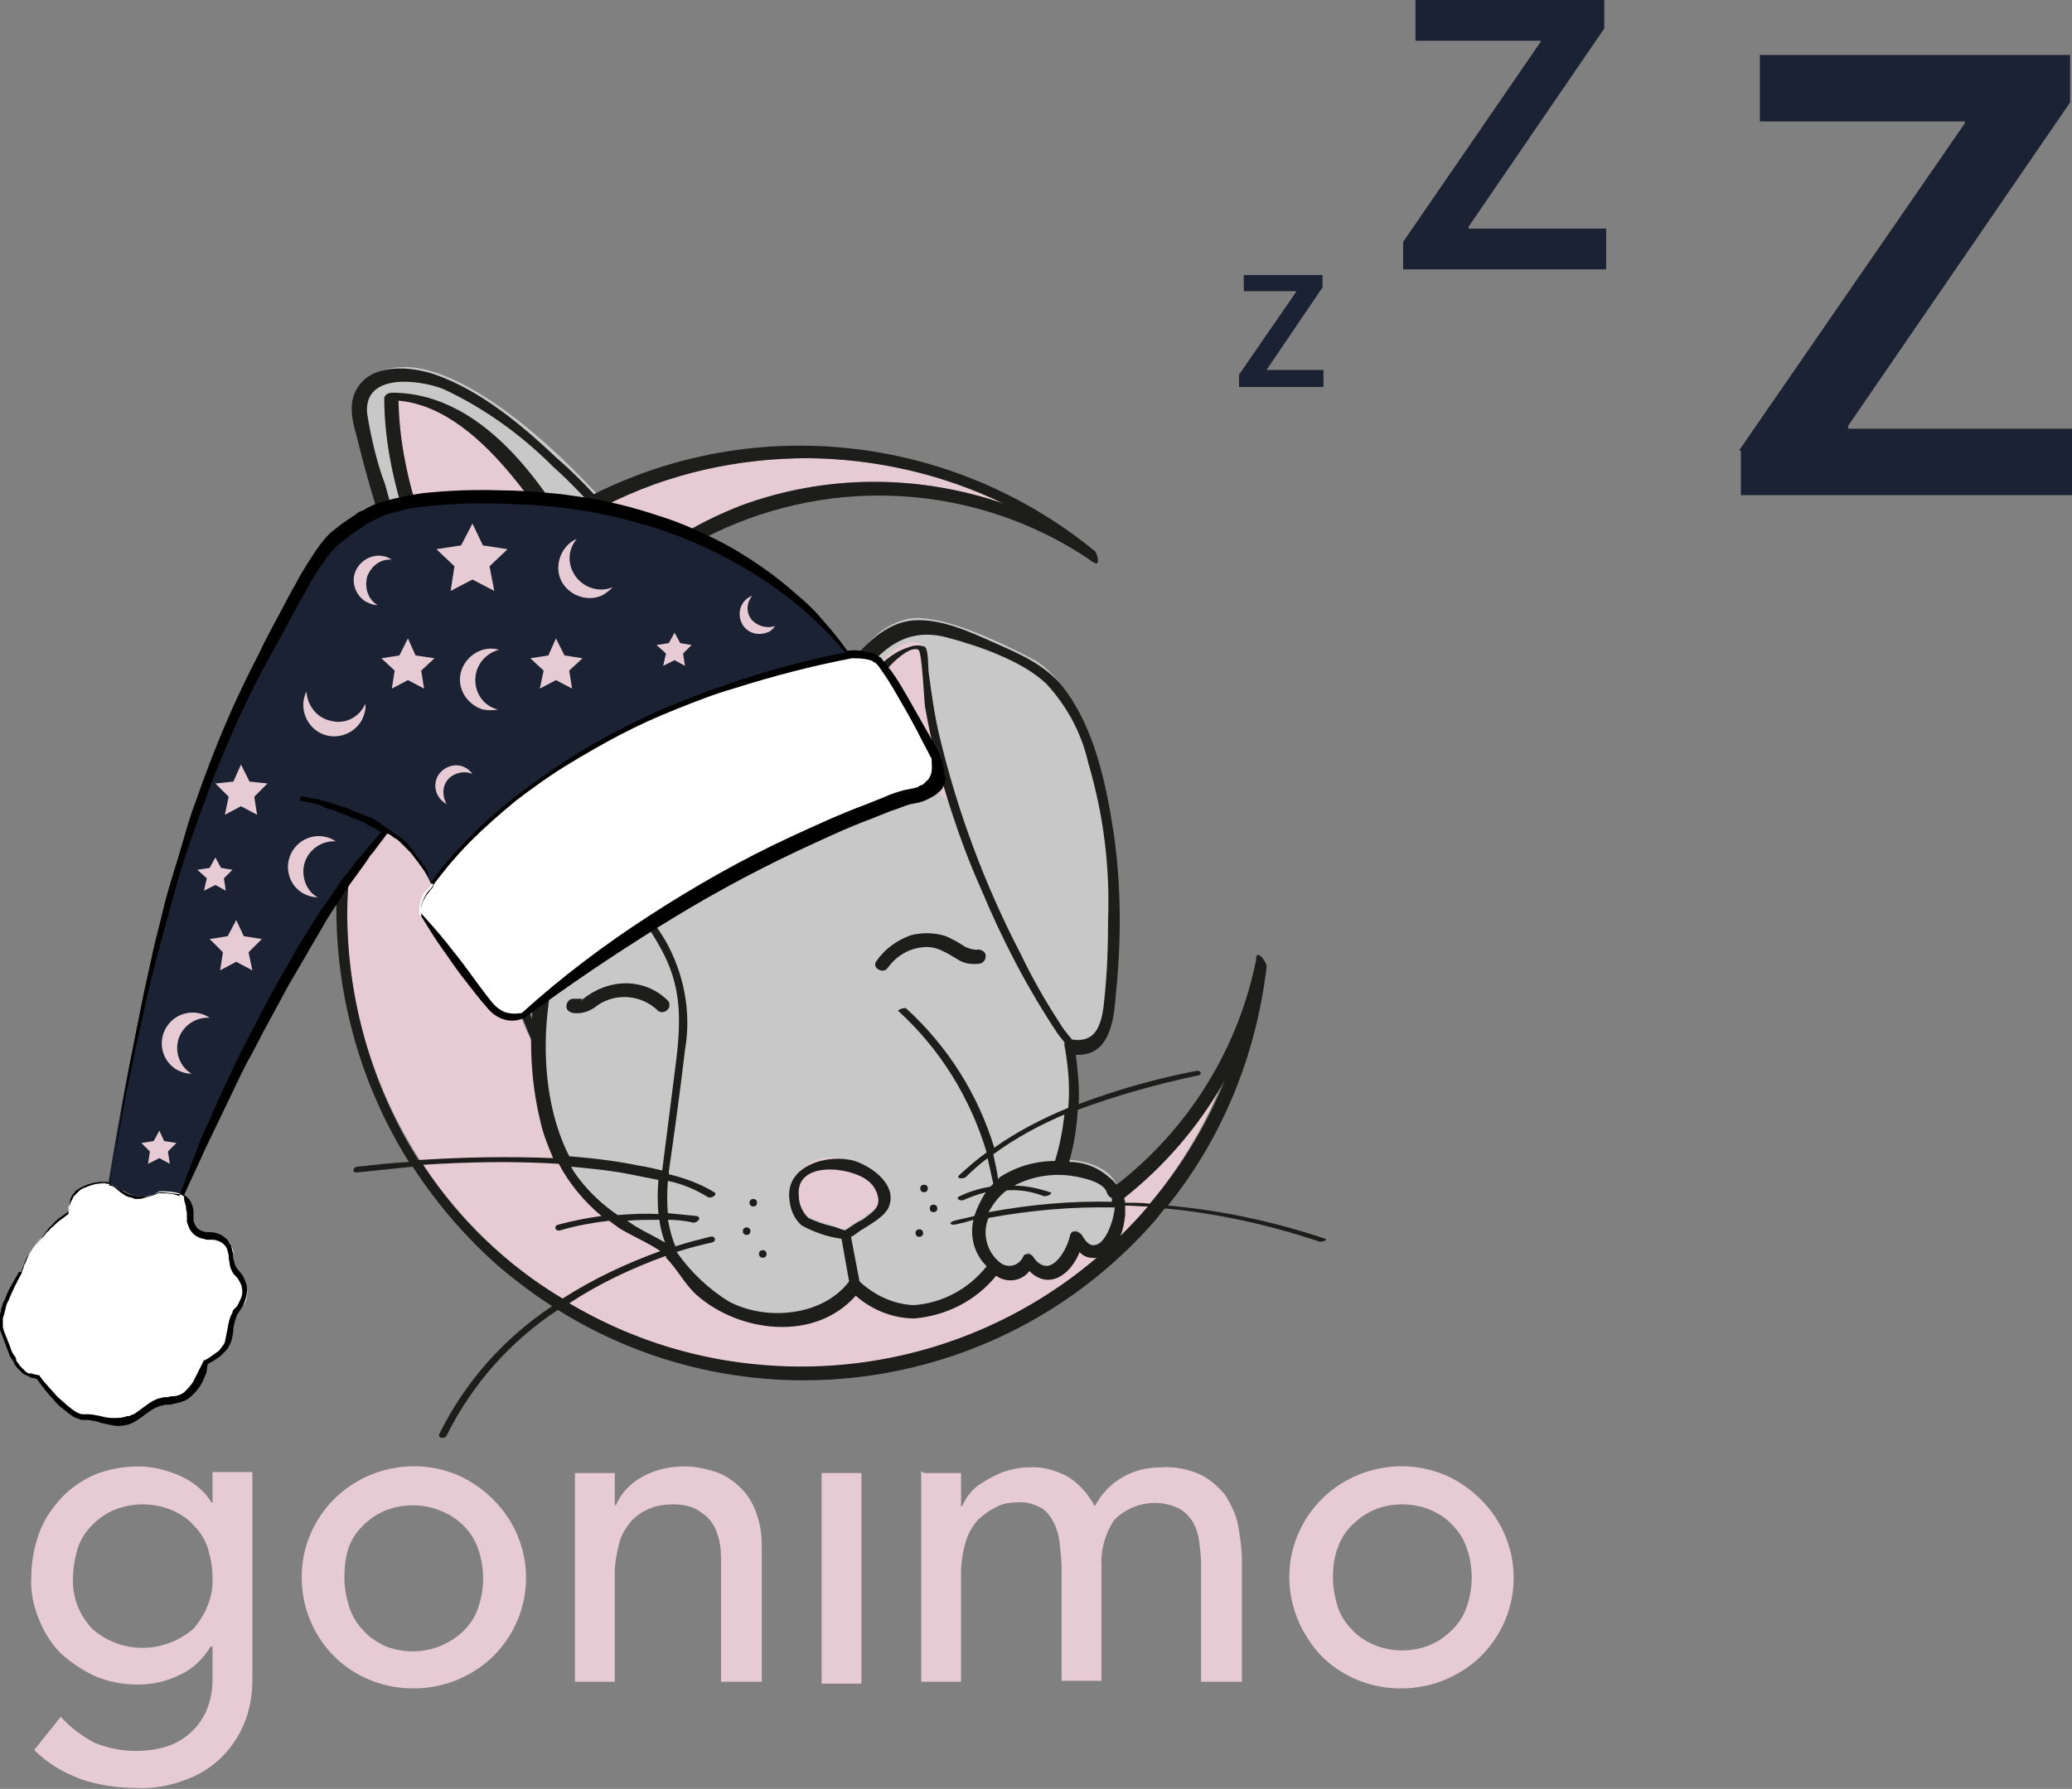 <?xml version="1.0" encoding="utf-8"?>
<!-- Generator: Adobe Illustrator 21.0.0, SVG Export Plug-In . SVG Version: 6.00 Build 0)  -->
<svg version="1.1" id="Ebene_1" xmlns="http://www.w3.org/2000/svg" xmlns:xlink="http://www.w3.org/1999/xlink" x="0px" y="0px"
	 viewBox="0 0 218.4 188.6" style="enable-background:new 0 0 218.4 188.6;" xml:space="preserve">
<rect x="0" y="0" width="218.4" height="188.6" fill="#808080" stroke="none"/>
<style type="text/css">
	.st0{fill:none;}
	.st1{fill:#E6CAD4;}
	.st2{fill:#1D1D1B;}
	.st3{fill:#C8C8C8;}
	.st4{fill:#1A2233;}
	.st5{fill:#FFFFFF;}
</style>
<title>gonimo-gutenacht-tag-06</title>
<g id="Ebene_5">
	<path class="st0" d="M56.4,108.5c0.1,0.3,0.3,0.6,0.4,0.9c0-7.8,2.6-15.3,7.4-21.4c-1.4,0.4-7.6-4.5-9.1-6.1l-0.4-0.4
		C52.2,90.4,52.8,100,56.4,108.5z"/>
	<path class="st1" d="M115,131.4c-0.5,0.1-1.5-1.7-1.5-1.7l0,0c-0.1,1.4-0.8,2.7-1.9,3.5c-1.7,1.3-3.2-1.1-3.2-1.1
		c-0.1,0.4-0.4,0.7-0.7,1c-0.7,0.6-1.8,0.6-2.6,0l-0.8,0.2c-2.1,2.6-5.2,4.2-8.5,4.3c-2.2,0.2-5.8-2.7-5.8-2.7
		c-1.1,1.7-5,3.6-8.4,3.6c-7.3-0.1-11.1-7.2-11.1-7.2c-7.6-4.2-12.7-6.7-13.7-19.9c-4.9-9.6-6.1-20.8-3.3-31.3
		c-2.4-3.6-4.7-7.4-6.7-11.2c-0.2-0.4-0.4-0.8-0.7-1.3c-15.8,21.2-11.5,51.2,9.7,67c21.2,15.8,51.2,11.5,67-9.7
		c2.5-3.4,4.6-7.1,6.1-11c-2.8,5-6.5,9.3-11.1,12.8c0,0.1,0,0.1,0,0.2C117.6,131.3,115.5,131.3,115,131.4z"/>
	<path class="st1" d="M105.8,53.1c-13.3-6.4-28.8-6.4-42,0.1c1.6,1.8,2.9,3.7,4.1,5.8c3.1-2.4,6.6-4.3,10.2-5.7
		C87,50,96.8,50,105.8,53.1z"/>
	<path class="st2" d="M104.8,132.8c-0.1,0.2-0.3,0.4-0.4,0.5l0.8-0.2C105,133,104.9,132.9,104.8,132.8z"/>
	<polygon class="st2" points="113.5,129.7 113.5,129.7 113.5,129.7 	"/>
	<path class="st2" d="M56.9,111.4c0-0.1,0-0.3,0-0.4c0-0.5,0-1.1,0-1.6c-0.1-0.3-0.3-0.6-0.4-0.9c-3.6-8.5-4.2-18.1-1.7-27
		c-0.4-0.4-0.8-0.9-1.1-1.4C50.8,90.6,52,101.8,56.9,111.4z"/>
	<path class="st3" d="M64.3,88c-5.2,6.5-7.8,14.7-7.4,23c0.9,13.6,6,16.1,13.7,20.3c0,0,3.8,7.1,11.1,7.2c3.3,0,7.3-1.9,8.4-3.6
		c0,0,3.6,2.9,5.8,2.7c3.6-0.1,6.9-1.9,8.9-4.9c0.7,0.9,1.9,1.1,2.8,0.4c0,0,0.1,0,0.1-0.1c0.3-0.3,0.6-0.6,0.7-1
		c0,0,1.5,2.4,3.2,1.1c1.1-0.8,1.8-2.1,1.9-3.5c0,0,1,1.8,1.5,1.7s2.6-0.1,3-4.5s-5.6-4.7-6.2-4.5c1.3-4.2,1.6-8.6,0.8-12.8
		c1.7,0.5,3.5-0.5,3.9-2.2c0,0,0,0,0,0l0.1-0.4c0.8-6.4,0.8-12.8,0.3-19.2c-0.8-5.3-2.8-15.5-8.2-18.3s-10.5-4.8-13.2-4.1
		s-4.3,2.6-6.1,5.3s-5,6.3-5.5,9.7c-2.6-0.5-5.3-0.6-7.9-0.3c0,0-4-18-12.6-27.4S47.1,38.5,42.4,38.7s-4.6,3.1-4.5,4
		s3.8,16.6,9,26.2c5.3,9.6,6.6,11.5,8.2,13.1S62.9,88.4,64.3,88z"/>
	<path class="st2" d="M70.5,105.6c-1.8-1.9-4.5-2.4-6.9-1.5c-0.8,0.3-1.5,0.7-2.1,1.2c-0.4,0.4-0.3,0,0.1,0h-1.2
		c-0.4,0-0.7,0.4-0.7,0.8c0,0.4,0.3,0.6,0.7,0.7c0.8,0.1,1.6-0.1,2.3-0.6c2-1.6,4.9-1.4,6.7,0.4c0.3,0.2,0.8,0.1,1-0.2
		C70.6,106.2,70.6,105.9,70.5,105.6L70.5,105.6z"/>
	<path class="st2" d="M93.6,102c0.8-1.1,2-1.9,3.4-2.1c1.7-0.3,2.8,0.6,4.2,1.4c0.6,0.3,1.3,0.4,2,0.3c0.4,0,0.7-0.4,0.7-0.8
		c0-0.4-0.3-0.6-0.7-0.7c-0.5,0.1-1.1-0.1-1.5-0.3c-0.6-0.4-1.3-0.8-2-1.1c-1.2-0.4-2.5-0.4-3.7-0.1c-1.4,0.5-2.7,1.4-3.6,2.7
		C91.8,102,93.1,102.8,93.6,102L93.6,102L93.6,102z"/>
	<circle class="st2" cx="79.4" cy="126.8" r="0.4"/>
	<circle class="st2" cx="78.7" cy="129.8" r="0.4"/>
	<circle class="st2" cx="80.4" cy="132.2" r="0.4"/>
	<circle class="st2" cx="97.4" cy="125.3" r="0.4"/>
	<circle class="st2" cx="98.4" cy="127.4" r="0.4"/>
	<circle class="st2" cx="96.9" cy="130" r="0.4"/>
	<path class="st1" d="M83.6,125.6c0.2,0.8,0.4,1.5,0.7,2.3c1.5,0.7,3.1,1.2,4.7,1.7c0,0,3.9-2.4,4.1-3.1c-0.1-0.8-0.3-1.6-0.6-2.4
		c-1.4-1.5-3.4-2.2-5.4-2C85.2,122.1,83.6,123.7,83.6,125.6C83.6,125.6,83.6,125.6,83.6,125.6L83.6,125.6z"/>
	<path class="st1" d="M66.1,87.4c1.1-1.6,2.6-2.9,4.4-3.8c-0.8-1.7-1.5-3.6-1.9-5.4c-0.8-3.4-5.9-18.8-12.8-26.8s-8.6-9-14.7-9.6
		c0,0,0.8,10.7,3.8,16.3s5.9,15.2,9.4,19.1C58,80.8,62,84.2,66.1,87.4z"/>
	<path class="st2" d="M71.3,83.4c-2-2.7-2-6.9-3.1-10.1c-1.6-4.5-3.5-8.8-5.7-13c-4.2-7.9-10.9-18.8-21.1-18.9
		c-0.4,0-0.7,0.1-0.9,0.5c0,9.8,4.5,19.3,8.7,28c1.8,4,4.4,7.7,7.5,10.8c2.8,2.4,6.2,4.3,8.7,7c0.3,0.3,1.7-0.1,1.4-0.4
		c-2.4-2.5-5.7-4.3-8.3-6.6c-3.4-3.3-6.2-7.2-8.1-11.5c-4-8.6-8.4-17.8-8.4-27.5l-0.9,0.5c5,0,9.2,3.7,12.3,7.3
		c3.5,4.1,6.4,8.7,8.7,13.6c1.9,3.8,3.5,7.7,4.9,11.8c0.9,2.9,1,6.6,2.9,9.1C70.1,84.1,71.6,83.8,71.3,83.4L71.3,83.4L71.3,83.4z"/>
	<path class="st1" d="M87.1,78.9c0,0,11.1,3.1,12.8,5.6L97.5,72l-0.4-4.1c0,0-1.1-0.9-3.3,1S87.1,78.9,87.1,78.9z"/>
	<path class="st2" d="M139.7,130.6c-5.4-1.8-10.9-3-16.6-3.5c5.8-7.2,9.3-15.9,10.4-25.1c0-0.1,0-0.1,0-0.2l0,0
		c-0.1-0.5-0.9-1.6-1.1-0.9l0,0l0,0c0,0.1,0,0.2,0,0.3c-1.9,9.4-7.1,17.8-14.7,23.7l-0.1-0.1c-0.2-0.2-0.3-0.4-0.6-0.6
		c-1.2-1.1-2.7-1.7-4.3-1.7c0.5-1.8,0.8-3.6,0.9-5.5c4.1-1.5,8.3-2.7,12.6-3.6c0.6-0.1,0.4-0.6-0.1-0.5c-4.2,0.8-8.4,2-12.4,3.5
		c0.1-1.7-0.1-3.5-0.3-5.2c3.4,0.2,4-3.3,4.2-6.2c0.6-5.7,0.6-11.5-0.2-17.1c-0.8-5.2-2-11.1-5.3-15.4c-1.9-2.4-4.5-3.5-7.2-4.7
		s-5.7-2.6-8.6-2.4s-5.4,2.7-7,5c-2.2,3.1-5.1,6.3-6,10.1c-1.2-0.2-2.5-0.4-3.8-0.4c-1,0-2.1,0-3.1,0.1c-1.6-6.7-4-13.2-7.3-19.3
		l-0.4-0.6c2.1-1.6,4.3-3,6.6-4.1c12.7-6.1,27.7-5.1,39.4,2.7l0.4,0.3l0,0l0.2,0.1c0.7,0.5,0.4-0.9,0.1-1.2
		c-14.9-12.2-35.6-14.6-52.8-6c-1.2-1.3-2.5-2.6-3.9-3.8c-3.7-3.5-8-7.1-12.8-8.8c-2.6-0.9-6.9-1.3-8.4,1.7c-1,1.9,0,4.2,0.4,6
		c1.7,6.8,4,13.5,7,19.9c-5.1,6.9-8.3,15.1-9.2,23.7c-1.1,11.1,1.5,22.3,7.4,31.7c-1.8,0.1-3.6,0.3-5.4,0.5c-0.5,0-0.7,0.7,0,0.6
		c1.9-0.2,3.9-0.4,5.8-0.6c2.6,4,5.8,7.7,9.4,10.8c1.7,1.4,3.4,2.7,5.3,3.9c-5.1,3.4-9.2,8-11.9,13.5c-0.2,0.5,0.7,0.5,0.8,0.1
		c2.7-5.4,6.7-9.9,11.7-13.2c20.5,12.8,47.3,8.7,63.1-9.6c0.3-0.4,0.6-0.8,0.9-1.1c5.4,0.5,10.8,1.7,16,3.4
		C139.3,131.1,140,130.7,139.7,130.6z M113.7,124.1c0.9,0.2,2.7,0.6,3,1.7c0.1,0.2,0.2,0.4,0.5,0.5v0.4c-4.4-0.1-8.7,0.3-13,1.1
		c0.5-0.9,1.1-1.7,1.9-2.3c1.3-0.1,2.6,0.1,3.9,0.6c0.3,0.1,1.1-0.3,0.7-0.4c-1.2-0.4-2.5-0.7-3.8-0.7
		C109,123.9,111.4,123.6,113.7,124.1z M104.7,121.7c2.3-1.7,4.9-3.1,7.5-4.2c-0.2,1.7-0.5,3.3-1,4.9c-2.1,0-4.1,0.6-5.8,1.7
		l-0.2,0.2C105.1,123.5,104.9,122.6,104.7,121.7L104.7,121.7z M85.3,48.3c7.1,0.1,14.1,1.7,20.5,4.8c-9-3.1-18.7-3.1-27.7,0.2
		c-3.6,1.4-7,3.3-10.1,5.7c-1.3-2-2.7-3.9-4.2-5.7C70.5,49.9,77.8,48.3,85.3,48.3L85.3,48.3z M40.6,51.1c-0.9-2.4-1.5-5-1.9-7.5
		c-0.4-4.3,5.4-3.6,8-2.6c4.3,2,8.2,4.8,11.6,8.2c4,3.6,7.4,7.8,10,12.4c3.2,6.1,5.6,12.5,7.1,19.3c0.1,0.4,0.4,0.7,0.8,0.7
		c1.9-0.2,3.8-0.2,5.8,0c0.6,0.1,1.3,0.1,1.9,0.3c2.8,0.7,5.6,1.6,8.3,2.7c0.9,0.4,1-1,0.3-1.3c-2.4-1-5-1.8-7.5-2.5
		c1-3.4,3.5-6.2,5.5-9.1c2.4-3.4,5.1-5.6,9.3-4.5c3.4,0.9,8,2.5,10.5,4.9c2.2,2.4,3.7,5.2,4.4,8.3c1.6,5.4,2.3,10.9,2.1,16.5
		c0,2.9-0.1,5.7-0.4,8.5c-0.2,2.2-0.7,4.7-3.4,4.2c-0.5-0.6-1-1.2-1.4-1.9c-1.5-2.3-2.8-4.6-4-7.1c-3.8-7.3-6.7-15.1-8.6-23.1
		c-0.5-2.1-0.8-4.3-1.1-6.5c-0.1-0.6,0-2.4-0.4-2.8c-0.5-0.2-1.1-0.2-1.6,0c-4.5,1.3-7.2,7.9-9,11.4c-0.2,0.4,0.7,0.3,0.9,0
		c1.5-3.5,3.6-6.8,6.2-9.6c0.5-0.5,2-1.9,2.8-1.5c0.4,0.2,0.6,5.3,0.7,6c0.4,2.3,0.9,4.5,1.5,6.8c1.2,4.2,2.6,8.4,4.4,12.4
		c2.2,5.3,4.9,10.5,8.1,15.3c0.2,0.3,0.5,0.6,0.7,0.9c0,0.1,0,0.2,0,0.3c0.4,2.2,0.6,4.4,0.4,6.6c-2.7,1.1-5.4,2.5-7.8,4.2
		c-1.7-5.6-4.9-10.7-9.3-14.7c-0.2-0.1-1,0.2-0.8,0.3c4.4,4,7.6,9.2,9.3,14.9c-1,0.7-1.9,1.5-2.9,2.4c-0.4,0.4,0.5,0.4,0.7,0.2
		c0.7-0.7,1.5-1.4,2.3-2c0.2,0.9,0.4,1.8,0.6,2.7l-0.3,0.3c-1.1,0.2-2.2,0.5-3.2,1c-0.6,0.2,0,0.6,0.4,0.4c0.7-0.3,1.5-0.6,2.3-0.8
		c-0.5,0.8-0.9,1.6-1.2,2.5c-0.7,0.2-1.4,0.3-2.1,0.5s-0.4,0.5,0.1,0.4s1.3-0.3,1.9-0.5c-0.4,1.8,0.1,3.6,1.4,4.9
		c-1.9,2.4-4.7,3.9-7.7,4.1c-2.1-0.1-4.1-1-5.7-2.5l-0.9-4.7c0.3-0.1,0.6-0.4,0.9-0.6c0.9-0.6,2.7-1.5,3.1-2.6
		c0.9-2.3-1.8-4.2-3.6-4.8c-2.7-0.8-7.3,0.4-6.9,4c0.1,1.1,0.5,2.1,1.3,2.8c1.3,0.7,2.7,1.2,4.2,1.4l0.8,4.5
		c-2.8,3.7-8.8,4.2-12.7,2.1c-2.1-1.3-4-3.1-5.4-5.1l-0.1-0.1c1.2-0.4,2.4-0.7,3.7-1c0.6-0.1,0.4-0.8-0.2-0.6
		c-1.2,0.3-2.4,0.6-3.6,1c-0.4-0.9-0.6-1.8-0.8-2.8c0.9,0,1.8,0.1,2.7,0.3c0.5,0,0.9-0.6,0.3-0.7c-1-0.1-2-0.2-3-0.3
		c-0.1-1.1-0.1-2.2,0-3.4c1.5,0.3,2.9,0.9,4.2,1.7c0.3,0.2,1.1-0.2,0.7-0.5c-1.5-0.9-3.1-1.5-4.8-1.9v-0.3c0.6-4.2,1.2-8.5,1.7-12.8
		c0.7-4-0.1-8.1-2.1-11.6c-1.2-2-2.6-3.8-4.2-5.5c-0.2-0.2-1,0.2-0.8,0.3c1.8,1.8,3.3,3.8,4.5,6c2.2,3.9,2.2,7.4,1.7,11.7
		c-0.5,4-1,7.9-1.5,11.8c-0.8-0.2-1.7-0.4-2.4-0.5c-2.4-0.5-4.9-0.8-7.4-1c-3.2-6.3-3-14.8-1.1-21.2c1.1-4.3,3.2-8.3,6-11.7
		c0.2-0.2,0.2-0.6,0-0.8c-0.1-0.3-0.4-0.4-0.7-0.4c-1.4,0.2-3.6-1.7-4.5-2.4c-1.4-1-2.7-2-3.9-3.2c-1.4-1.5-2.6-3.2-3.6-5
		C47,69.3,43.1,60.4,40.6,51.1L40.6,51.1z M89.1,129.7H89c-0.4-0.1-0.8-0.3-1.2-0.4c-0.9-0.2-1.8-0.5-2.6-0.9c-0.6-0.6-1-1.4-1-2.3
		c-0.4-3.8,5.5-3.1,7.3-1.6c0.4,0.3,0.7,0.7,0.9,1.2c0.6,1.5-0.3,2-1.5,2.9C90.2,128.9,89.6,129.4,89.1,129.7L89.1,129.7z M69.4,128
		c-1.4-0.1-2.9,0-4.3,0.1c-1.6-1.1-3-2.4-4.2-4c-0.3-0.4-0.5-0.7-0.7-1.1c2.1,0.2,4.2,0.4,6.2,0.8c1,0.2,2,0.4,3,0.6
		C69.3,125.6,69.3,126.8,69.4,128L69.4,128z M69.5,128.6c0.1,0.8,0.3,1.6,0.6,2.4c-1-0.6-2.1-1.1-3.1-1.7l-0.9-0.6
		C67.2,128.6,68.3,128.6,69.5,128.6L69.5,128.6z M36.6,96.2c0.1-10,3.2-19.7,9-27.7c1.3,2.7,2.6,5.3,4.1,7.8c1.3,2.5,2.9,4.9,4.8,7
		c1.7,1.6,3.5,3.1,5.5,4.3c0.9,0.7,1.8,1.2,2.8,1.7c-6.4,8-8.2,19.4-5.8,29.1c0.3,1.3,0.8,2.5,1.3,3.7c-4.7-0.2-9.5-0.1-14.2,0.2
		C39.2,114.5,36.6,105.4,36.6,96.2z M44.6,122.8c4.7-0.3,9.5-0.4,14.3-0.1c1.1,2.1,2.7,4,4.5,5.5c-1.5,0.2-3,0.5-4.5,0.9
		c-0.6,0.1-0.4,0.8,0.2,0.6c1.7-0.5,3.4-0.8,5.1-1c0.4,0.3,0.7,0.5,1.1,0.8c1.3,0.8,3,1.5,4.3,2.4c-3.6,1.3-7,2.9-10.3,5
		C53.4,133.4,48.4,128.6,44.6,122.8L44.6,122.8z M79.3,143.8c-6.8-0.7-13.4-2.9-19.3-6.4c3.2-2.1,6.6-3.7,10.2-5v0.2
		c1.2,1.2,1.9,2.7,3.2,3.9c4.5,4,12.5,5,16.8,0.1c1.7,1.5,3.9,2.4,6.2,2.4c3.4-0.3,6.5-1.9,8.6-4.5c1.1,0.8,2.7,0.6,3.5-0.5l0,0
		c2,2,4.3,0.5,5.3-2c0.4,0.5,1.1,0.7,1.8,0.6C105.5,141.2,92.4,145.2,79.3,143.8L79.3,143.8z M114.1,130.3L114.1,130.3
		c-0.2-0.4-1.1-0.8-1.3-0.1c-0.4,1.9-2.3,4.8-3.9,2.3c-0.2-0.3-0.6-0.4-0.9-0.2c-0.1,0-0.1,0.1-0.1,0.1c-0.4,0.9-1.3,1.3-2.2,0.9
		c0,0,0,0,0,0c-0.1-0.1-0.2-0.1-0.3-0.2c-1.4-1.1-1.9-3.1-1.2-4.7c4.4-0.8,8.8-1.2,13.3-1.1C117.3,129.6,115.6,133,114.1,130.3
		L114.1,130.3z M118.1,130.3c0.3-0.7,0.4-1.4,0.5-2.2c0-0.3,0-0.7,0-1c0.8,0,1.6,0.1,2.4,0.1C120.1,128.3,119.1,129.3,118.1,130.3
		L118.1,130.3z M121.2,126.9c-0.9-0.1-1.7-0.1-2.6-0.1c0-0.2-0.1-0.3-0.1-0.5c4.3-3.4,7.9-7.6,10.6-12.4
		C127.2,118.6,124.5,123,121.2,126.9L121.2,126.9z"/>
	<path class="st1" d="M26.6,177.2c0,1.6-0.3,3.2-0.9,4.6c-1.2,2.8-3.4,4.9-6.3,5.9c-1.6,0.6-3.3,0.9-5,0.8c-2,0-4-0.3-5.8-0.9
		c-1.9-0.7-3.6-1.7-5-3.1l2.8-3.5c1,1.1,2.2,2,3.5,2.7c1.4,0.6,2.9,0.9,4.4,0.9c1.3,0,2.7-0.2,3.9-0.7c1.8-0.8,3.2-2.3,3.8-4.2
		c0.3-0.9,0.4-1.8,0.4-2.8v-3.3h-0.2c-0.8,1.3-1.9,2.4-3.3,3c-1.4,0.7-2.9,1-4.4,1c-1.6,0-3.1-0.3-4.5-0.9c-1.3-0.6-2.5-1.4-3.6-2.4
		c-1-1-1.8-2.3-2.3-3.6c-0.6-1.4-0.9-3-0.8-4.5c0-1.5,0.3-3.1,0.8-4.5c0.5-1.4,1.3-2.6,2.3-3.7c1-1.1,2.2-1.9,3.5-2.5
		c1.5-0.6,3.1-0.9,4.7-0.9c1.5,0,3,0.4,4.4,1c1.3,0.6,2.5,1.5,3.3,2.8h0.1v-3.2h4.2v22L26.6,177.2z M15,158.6c-1,0-2,0.2-3,0.6
		c-0.9,0.4-1.6,0.9-2.3,1.6c-0.7,0.7-1.2,1.5-1.5,2.4c-0.3,1-0.5,2.1-0.5,3.1c-0.1,2,0.6,3.9,2,5.4c3,2.7,7.6,2.7,10.7,0
		c1.3-1.5,2.1-3.4,2-5.4c0-1.1-0.2-2.1-0.5-3.1c-0.3-0.9-0.8-1.7-1.5-2.4c-0.6-0.7-1.4-1.2-2.3-1.6C17.1,158.8,16.1,158.6,15,158.6z
		"/>
	<path class="st1" d="M31.8,166.3c0-1.6,0.3-3.1,0.9-4.5c2.5-6,9.5-8.8,15.5-6.3c1.4,0.6,2.7,1.5,3.8,2.6c4.6,4.6,4.6,11.9,0,16.5
		c0,0,0,0,0,0c-1.1,1.1-2.4,1.9-3.8,2.5c-4.4,1.8-9.6,0.9-13-2.5C33,172.4,31.8,169.4,31.8,166.3z M36.3,166.3
		c0,1.1,0.2,2.1,0.5,3.1c0.3,0.9,0.8,1.8,1.5,2.5c0.6,0.7,1.4,1.2,2.2,1.6c1.9,0.8,4.1,0.8,6,0c0.9-0.4,1.7-0.9,2.4-1.6
		c0.7-0.7,1.2-1.5,1.5-2.4c0.7-2,0.7-4.2,0-6.2c-0.6-1.8-2.1-3.3-3.9-4c-1.9-0.8-4.1-0.8-6,0c-0.9,0.4-1.6,0.9-2.3,1.6
		c-0.7,0.7-1.2,1.5-1.5,2.4C36.4,164.3,36.3,165.3,36.3,166.3L36.3,166.3z"/>
	<path class="st1" d="M60.6,155.3h4.2v3.4h0.1c0.6-1.3,1.5-2.3,2.8-3c1.4-0.8,3-1.1,4.5-1.1c1,0,2,0.2,3,0.5c1,0.3,1.8,0.8,2.6,1.5
		c0.8,0.7,1.4,1.6,1.8,2.6c0.5,1.2,0.7,2.5,0.7,3.8v14.3H76v-13c0-0.9-0.1-1.8-0.4-2.6c-0.2-0.7-0.6-1.3-1.1-1.8
		c-0.5-0.4-1-0.8-1.6-1c-0.6-0.2-1.2-0.3-1.9-0.3c-0.8,0-1.7,0.1-2.4,0.4c-0.8,0.3-1.4,0.7-2,1.3c-0.6,0.7-1.1,1.5-1.3,2.3
		c-0.3,1.1-0.5,2.2-0.5,3.3v11.4h-4.2L60.6,155.3z"/>
	<path class="st1" d="M86.6,155.3h4.2v22.2h-4.2V155.3z"/>
	<path class="st1" d="M97.4,155.3h3.9v3.5h0.1c0.2-0.4,0.4-0.8,0.7-1.2c0.4-0.5,0.9-1,1.5-1.3c0.7-0.5,1.4-0.8,2.1-1.1
		c0.9-0.3,1.8-0.5,2.7-0.5c1.5-0.1,2.9,0.3,4.2,1c1.2,0.8,2.1,1.8,2.8,3.1c0.7-1.3,1.7-2.4,3-3.1c1.2-0.7,2.6-1,4-1
		c1.5-0.1,2.9,0.2,4.2,0.8c1,0.5,1.9,1.3,2.6,2.2c0.6,1,1.1,2,1.3,3.1c0.2,1.2,0.4,2.4,0.4,3.6v12.9h-4.3v-12.4
		c0-0.8-0.1-1.6-0.2-2.4c-0.1-0.7-0.3-1.4-0.7-2.1c-0.4-0.6-0.9-1.1-1.5-1.4c-2.3-1.1-5.1-0.5-6.8,1.3c-0.9,1.4-1.4,3.1-1.3,4.8
		v12.1h-4.2v-11.6c0-1-0.1-1.9-0.2-2.9c-0.1-0.8-0.3-1.6-0.7-2.3c-0.3-0.6-0.8-1.2-1.4-1.5c-0.8-0.4-1.6-0.6-2.4-0.5
		c-0.8,0-1.5,0.1-2.2,0.5c-0.7,0.3-1.3,0.8-1.9,1.3c-0.6,0.7-1,1.4-1.3,2.3c-0.3,1.1-0.5,2.1-0.5,3.3v11.5h-4.2v-22.2L97.4,155.3
		L97.4,155.3z"/>
	<path class="st1" d="M135.9,166.3c0-1.6,0.3-3.1,0.9-4.5c2.5-6,9.5-8.8,15.5-6.3c1.4,0.6,2.7,1.5,3.8,2.6c4.6,4.6,4.6,11.9,0,16.5
		c0,0,0,0,0,0c-1.1,1.1-2.4,1.9-3.8,2.5c-4.4,1.8-9.6,0.9-13-2.5C137.2,172.4,135.9,169.4,135.9,166.3z M140.5,166.3
		c0,1.1,0.2,2.1,0.5,3.1c0.3,0.9,0.8,1.7,1.5,2.4c0.6,0.7,1.4,1.2,2.3,1.6c1.9,0.8,4.1,0.8,6,0c0.9-0.4,1.6-0.9,2.3-1.6
		c0.7-0.7,1.2-1.5,1.5-2.4c0.7-2,0.7-4.2,0-6.2c-0.3-0.9-0.8-1.7-1.5-2.4c-0.6-0.7-1.4-1.2-2.3-1.6c-1.9-0.8-4.1-0.8-6,0
		c-0.9,0.4-1.6,0.9-2.3,1.6c-0.7,0.7-1.2,1.5-1.5,2.4C140.6,164.2,140.5,165.3,140.5,166.3L140.5,166.3z"/>
	<g id="Ebene_4">
		<path class="st4" d="M89.5,69c0,0-10.1-15.1-32.3-16.5c-5.5-0.4-14.4-0.8-18.8,1.9s-4.5,3-10.3,13.9
			c-5.8,10.8-11.6,24.9-16.7,56.6l2.6,1.7l2.3,2l2.7-2.4c0,0,10.2-25.2,21.5-38.6c0,0,3,1.3,5,5.7l5.8-6.5l11.1-8l14.4-6.4L89.5,69z
			"/>
		<path class="st5" d="M11.4,124.8c0,0-4.4-0.5-4.2,3.1c0,0-4,2.7-5,6.3c0,0-2.6,4.2-1.8,6.2s1.3,4.5,3.8,4.9c0,0,3.1,4.2,4.7,4.1
			s3.5,1,5,0.3s2.2-1.9,3.8-2s2.9-0.4,4.2-4c0.9-0.4,1.6-1.1,2.2-1.9c0.5-1.1,0.3-2.7,1.2-3.7c0.9-0.9,1-2.3,0.3-3.4
			c-0.7-0.7-1.1-1.6-1-2.6c-0.1-1.1-1-1.9-2.1-1.9c-0.1,0-0.1,0-0.2,0c-1.1,0.1-2-0.7-2.1-1.7c0,0,0,0,0,0c-0.2-1.4,0.3-3-3.4-2.9
			c-1.1,0.7-2.6,0.7-3.7,0C12.5,125.5,12.2,125,11.4,124.8z"/>
	</g>
	<path class="st5" d="M45.2,93.6c0,0,11.3-18.3,44.4-24.6c1-0.1,2,0.1,2.8,0.6c1.1,0.7,6.1,10.1,6.1,10.1s1.8,3.2-2.1,4.1
		C92,84.9,73,92.2,55,107c-1.3,0.4-2.8,0-3.6-1.1c-1.7-2-7.2-9.5-7.2-9.5C44.1,95.3,44.4,94.3,45.2,93.6z"/>
	<path d="M99.4,80.7c-0.1-0.4-0.2-0.8-0.4-1.2l-0.1-0.3L98.8,79l-0.3-0.5L98,77.6c-0.7-1.2-1.4-2.5-2.1-3.7
		c-0.7-1.2-1.4-2.5-2.3-3.6c-0.2-0.3-0.5-0.6-0.7-0.9l-0.1-0.1l-0.2-0.1l-0.3-0.2c-0.2-0.1-0.4-0.2-0.6-0.2
		c-0.8-0.2-1.5-0.3-2.3-0.2h-0.1c-0.7-1-1.5-2-2.3-2.9c-0.9-1.1-1.9-2.1-3-3c-2.1-1.9-4.4-3.5-6.8-4.9c-1.2-0.7-2.5-1.3-3.8-1.9
		c-1.3-0.6-2.6-1.1-3.9-1.5c-2.7-0.9-5.4-1.6-8.2-2l-2.1-0.3l-2.1-0.2c-1.4-0.1-2.8-0.2-4.2-0.2c-2.8-0.1-5.6,0-8.4,0.3
		c-1.4,0.2-2.8,0.5-4.2,0.9c-0.7,0.2-1.4,0.5-2,0.9l-0.3,0.1l-0.2,0.1l-0.4,0.3c-0.3,0.2-0.6,0.4-0.9,0.6c-0.6,0.4-1.2,0.9-1.7,1.3
		c-0.5,0.5-1,1.1-1.4,1.7c-0.8,1.2-1.6,2.4-2.2,3.6c-0.7,1.2-1.3,2.4-2,3.7s-1.3,2.4-1.9,3.7c-1.3,2.5-2.5,5-3.6,7.6s-2.1,5.2-3,7.8
		c-0.5,1.3-0.9,2.6-1.3,4s-0.8,2.7-1.2,4s-0.8,2.7-1.1,4s-0.7,2.7-1,4.1l-0.9,4.1l-0.8,4c-0.5,2.7-1.1,5.5-1.5,8.2s-0.9,5.4-1.3,8.1
		c-0.2,0-0.4,0-0.6-0.1l-0.8,0.1c-0.5,0.1-1,0.3-1.5,0.5l-0.3,0.2c-0.1,0.1-0.2,0.2-0.3,0.3c-0.1,0.1-0.2,0.2-0.3,0.3
		c-0.1,0.1-0.1,0.2-0.2,0.4c-0.1,0.1-0.1,0.2-0.2,0.4c0,0.1-0.1,0.2-0.1,0.4c0,0.2-0.1,0.5-0.1,0.7c-0.3,0.2-0.5,0.4-0.8,0.6
		c-0.3,0.2-0.5,0.4-0.8,0.7c-0.1,0.1-0.3,0.2-0.4,0.4c-0.1,0.1-0.3,0.2-0.4,0.4c-0.2,0.3-0.5,0.5-0.7,0.8l-0.4,0.5
		c-0.1,0.1-0.2,0.3-0.3,0.4c-0.1,0.1-0.2,0.3-0.3,0.4l-0.3,0.4l-0.2,0.5c-0.1,0.1-0.1,0.3-0.2,0.5c-0.1,0.2-0.1,0.3-0.2,0.5L2,134.1
		c-0.3,0.5-0.5,0.9-0.8,1.4c-0.3,0.5-0.5,1-0.7,1.5l-0.2,0.4l-0.1,0.4c-0.1,0.1-0.1,0.3-0.1,0.4c0,0.1-0.1,0.3-0.1,0.4
		c0,0.1-0.1,0.3-0.1,0.4v0.4v0.4c0,0.1,0.1,0.3,0.1,0.4l0.6,1.6c0.1,0.3,0.2,0.5,0.3,0.8c0.1,0.3,0.2,0.5,0.4,0.8
		c0.1,0.1,0.2,0.2,0.2,0.4l0.3,0.4c0.2,0.2,0.4,0.4,0.6,0.6c0.2,0.1,0.3,0.2,0.4,0.2l0.4,0.2c0.1,0.1,0.3,0.1,0.4,0.1l0.3,0.1
		c0.5,0.7,1.1,1.5,1.7,2.1c0.3,0.4,0.6,0.7,1,1c0.4,0.3,0.7,0.6,1.2,0.9c0.2,0.1,0.5,0.2,0.8,0.3c0.1,0,0.2,0,0.2,0h0.2
		c0.1,0,0.2,0,0.3,0c0.4,0.1,0.9,0.1,1.3,0.3c0.4,0.1,0.9,0.2,1.4,0.3c0.5,0.1,1,0,1.5-0.1c0.3-0.1,0.5-0.2,0.7-0.3
		c0.1-0.1,0.2-0.1,0.3-0.2l0.3-0.2c0.4-0.3,0.8-0.6,1.1-0.8c0.3-0.2,0.7-0.4,1.1-0.5c0.1,0,0.2,0,0.3-0.1h0.3c0.2,0,0.5,0,0.7-0.1
		c0.5-0.1,1-0.2,1.5-0.5c0.4-0.3,0.8-0.7,1.1-1.1c0.3-0.4,0.5-0.8,0.7-1.3c0.1-0.2,0.2-0.4,0.2-0.7l0.1-0.6c0.4-0.2,0.9-0.5,1.3-0.8
		c0.2-0.2,0.4-0.4,0.6-0.6c0.1-0.1,0.2-0.2,0.3-0.4c0-0.1,0.1-0.1,0.1-0.2l0.1-0.2c0.2-0.5,0.3-1.1,0.3-1.6c0.1-0.5,0.2-0.9,0.4-1.4
		c0.1-0.1,0.1-0.2,0.2-0.3l0.2-0.3c0.2-0.2,0.3-0.5,0.4-0.8c0.2-0.5,0.3-1.1,0.2-1.7c-0.1-0.3-0.2-0.6-0.3-0.8
		c-0.1-0.2-0.3-0.5-0.5-0.7c-0.2-0.2-0.3-0.4-0.4-0.6c-0.1-0.2-0.1-0.4-0.2-0.7c0-0.3,0-0.5-0.1-0.8s0-0.2-0.1-0.4
		c0-0.2-0.1-0.3-0.2-0.4c-0.1-0.3-0.3-0.5-0.6-0.7c-0.2-0.2-0.5-0.3-0.8-0.4c-0.3-0.1-0.6-0.1-0.8-0.1H22c-0.1,0-0.2,0-0.3,0
		c-0.5-0.1-0.9-0.3-1.1-0.7c-0.1-0.2-0.2-0.4-0.2-0.6v-0.1v-0.1v-0.2V128c0-0.3,0-0.5-0.1-0.8c-0.1-0.3-0.2-0.6-0.4-0.8
		c-0.1-0.1-0.2-0.2-0.3-0.3l-0.2-0.1c0.7-1.6,1.5-3.2,2.2-4.8c0.4-0.8,0.8-1.7,1.2-2.5l1.2-2.5l1.2-2.5c0.4-0.8,0.8-1.7,1.3-2.5
		l1.3-2.5l1.3-2.4l1.3-2.4l0.7-1.2l0.7-1.2c0.5-0.8,0.9-1.6,1.4-2.4l1.4-2.4c0.5-0.8,1-1.5,1.5-2.3l0.8-1.2l0.8-1.1l0.8-1.1l0.4-0.6
		c0.1-0.2,0.3-0.4,0.4-0.5c0.5-0.7,1-1.3,1.5-2c0,0,0,0,0.1,0c0.2,0.1,0.4,0.2,0.6,0.4l0.2,0.1c0.2,0.1,0.4,0.3,0.6,0.5
		c0.3,0.3,0.7,0.7,1,1l0.3,0.4l0.3,0.4c0.1,0.1,0.2,0.2,0.3,0.4l0.3,0.4l0.3,0.4c0.2,0.3,0.3,0.5,0.5,0.8s0.3,0.5,0.4,0.7l-0.2,0.3
		c-0.2,0.2-0.3,0.4-0.5,0.6c-0.1,0.2-0.3,0.5-0.4,0.7c-0.1,0.2-0.2,0.5-0.2,0.8c0,0.3,0,0.5,0,0.8l0,0l0,0l0,0
		c0.7,1.1,1.4,2.3,2.2,3.4s1.5,2.2,2.3,3.2s1.6,2.1,2.5,3.1c0.5,0.6,1.1,1,1.8,1.2c0.7,0.2,1.5,0.1,2.1-0.2l0,0l0,0l0,0
		c4.6-3.4,9.2-6.5,14-9.5c4.8-3,9.7-5.7,14.8-8.1c2.6-1.2,5.1-2.4,7.8-3.4l1-0.4l1-0.4c0.7-0.2,1.3-0.5,2-0.7l0.5-0.1l0.5-0.1
		l0.6-0.2l0.6-0.3c0.2-0.1,0.4-0.2,0.5-0.3c0.2-0.1,0.3-0.3,0.5-0.4c0.3-0.3,0.5-0.8,0.6-1.2C99.5,81.6,99.5,81.1,99.4,80.7z
		 M19.6,127.3c0,0.2,0.1,0.5,0.1,0.7v0.4v0.2v0.1v0.1c0.1,0.3,0.2,0.6,0.3,0.8c0.3,0.5,0.8,0.9,1.4,1c0.1,0,0.3,0.1,0.4,0.1h0.2h0.2
		c0.2,0,0.5,0,0.7,0.1c0.4,0.1,0.8,0.4,1,0.8c0.1,0.2,0.1,0.4,0.2,0.7c0,0.2,0,0.5,0.1,0.8c0,0.3,0.1,0.6,0.2,0.8
		c0.1,0.3,0.3,0.5,0.5,0.7c0.2,0.2,0.3,0.4,0.4,0.6c0.1,0.2,0.2,0.4,0.2,0.6c0.1,0.5,0,0.9-0.2,1.3c-0.1,0.2-0.2,0.4-0.3,0.6
		l-0.3,0.3c-0.1,0.1-0.2,0.2-0.2,0.4c-0.3,0.5-0.4,1-0.5,1.6c-0.1,0.5-0.2,1-0.3,1.5l-0.1,0.2c0,0.1,0,0.1-0.1,0.1
		c0,0.1-0.1,0.2-0.2,0.3c-0.1,0.2-0.3,0.4-0.5,0.5c-0.4,0.3-0.8,0.6-1.2,0.8h-0.1l-0.1,0.2c-0.1,0.2-0.2,0.4-0.3,0.6l-0.3,0.6
		c-0.1,0.2-0.2,0.4-0.3,0.6s-0.2,0.4-0.3,0.5c-0.2,0.3-0.5,0.6-0.8,0.9c-0.3,0.2-0.7,0.4-1.1,0.4c-0.2,0-0.4,0-0.6,0.1h-0.4
		l-0.4,0.1c-0.5,0.1-1,0.4-1.4,0.7c-0.4,0.3-0.7,0.5-1.1,0.8l-0.3,0.2c-0.1,0-0.2,0.1-0.3,0.1l-0.2,0.1h-0.1c0,0,0,0-0.1,0l-0.3,0.1
		c-0.4,0.1-0.8,0.1-1.2,0.1c-0.5,0-0.9-0.1-1.3-0.2c-0.5-0.1-0.9-0.2-1.4-0.2H8.7c-0.2,0-0.4-0.1-0.6-0.2c-0.4-0.2-0.7-0.5-1.1-0.8
		c-0.3-0.3-0.7-0.6-1-0.9c-0.6-0.7-1.3-1.4-1.8-2.1v-0.1H4.1l-0.4-0.1c-0.2,0-0.3-0.1-0.4-0.1L3,144.8c-0.1-0.1-0.2-0.1-0.3-0.2
		l-0.3-0.3l-0.3-0.3l-0.2-0.3c-0.1-0.1-0.2-0.2-0.2-0.4s-0.3-0.5-0.4-0.7s-0.2-0.5-0.3-0.8l-0.6-1.5c0-0.1-0.1-0.3-0.1-0.4v-0.4
		v-0.4c0-0.1,0-0.3,0.1-0.4l0.1-0.4l0.1-0.4l0.1-0.4l0.2-0.4c0.4-1,0.9-2,1.4-2.9v-0.1l0.2-0.5c0-0.2,0.1-0.3,0.2-0.5
		c0.1-0.2,0.1-0.3,0.2-0.5l0.2-0.4l0.3-0.4c0.1-0.1,0.2-0.3,0.3-0.4c0.1-0.1,0.2-0.3,0.3-0.4l0.3-0.4c0.1-0.1,0.2-0.3,0.3-0.4
		c0.1-0.1,0.2-0.3,0.3-0.4l0.3-0.4c0.1-0.1,0.3-0.2,0.4-0.4c0.2-0.2,0.5-0.5,0.8-0.7c0.3-0.2,0.6-0.4,0.8-0.6l0.1-0.1v0
		c0-0.2,0-0.5,0-0.7l0.1-0.4c0-0.1,0.1-0.2,0.1-0.3c0.1-0.1,0.1-0.2,0.2-0.3c0.1-0.1,0.2-0.2,0.2-0.3l0.3-0.2
		c0.1-0.1,0.2-0.1,0.3-0.2c0.4-0.2,0.9-0.4,1.4-0.5c0.2,0,0.5-0.1,0.7-0.1c0.2,0,0.5,0,0.7,0c0.7,0.5,1.5,0.9,2.3,1.3
		c0.4,0.1,0.7,0.2,1.1,0.2h0.3c0.1,0,0.3,0,0.4,0c0.3,0,0.5-0.1,0.8-0.2l0.3-0.1l0.3-0.1c0.7,0,1.4,0.1,2.1,0.2l0,0
		c0.1,0,0.2,0.1,0.3,0.1c0.1,0.1,0.2,0.1,0.2,0.2C19.4,126.8,19.6,127,19.6,127.3z M44.8,91.4l-0.3-0.4l-0.3-0.4
		c-0.2-0.3-0.4-0.5-0.6-0.8S43.2,89.3,43,89c-0.1-0.1-0.2-0.2-0.4-0.4c-0.1-0.1-0.2-0.2-0.4-0.3c-0.2-0.2-0.4-0.3-0.6-0.4
		c-0.2-0.2-0.5-0.4-0.8-0.6s-0.5-0.3-0.7-0.5l-0.8-0.5c-0.1-0.1-0.3-0.1-0.5-0.2s-0.3-0.1-0.5-0.2l-1-0.4c-0.3-0.1-0.7-0.3-1-0.4
		c-0.3-0.1-0.7-0.2-1-0.3l-0.9-0.3c-0.3-0.1-0.6-0.1-0.8-0.2s-0.5-0.1-0.7-0.1L32.2,84L31.7,84l-0.1,0.4c0.2,0,0.3,0.1,0.5,0.1
		l0.6,0.1c0.2,0.1,0.4,0.1,0.7,0.2s0.5,0.1,0.8,0.3s0.6,0.2,0.9,0.3l1,0.4l1,0.4l1,0.4c0.3,0.1,0.6,0.3,0.9,0.5l0.8,0.4
		c0.1,0.1,0.2,0.1,0.4,0.2c-0.5,0.6-1.1,1.3-1.6,1.9l-0.4,0.5l-0.5,0.5l-0.8,1.1L36,92.8L35.2,94c-0.5,0.8-1.1,1.5-1.6,2.3l-1.5,2.4
		c-0.5,0.8-1,1.6-1.4,2.4l-0.7,1.2l-0.7,1.2c-0.4,0.8-0.9,1.6-1.3,2.4l-1.3,2.5l-1.3,2.5c-0.4,0.8-0.8,1.7-1.2,2.5l-0.6,1.3
		l-0.6,1.3l-1.1,2.5c-0.4,0.8-0.8,1.7-1.1,2.6s-0.7,1.7-1,2.6s-0.6,1.5-0.9,2.4c-0.2-0.1-0.4-0.1-0.6-0.2c-0.5-0.1-1.1-0.1-1.6-0.1
		l-0.5,0.2l-1.4,0.4h-0.2c-0.1,0-0.2,0-0.3,0s-0.2,0-0.3-0.1c-0.1,0-0.3-0.1-0.4-0.1c-0.1,0-0.2-0.1-0.3-0.1l-0.3-0.2
		c-0.1-0.1-0.2-0.1-0.3-0.2c-0.2-0.2-0.4-0.3-0.6-0.5c-0.2-0.1-0.3-0.2-0.5-0.2h-0.1c0.5-2.7,1-5.4,1.5-8.1s1.1-5.5,1.7-8.2l0.9-4.1
		l1-4l1.1-4l1.1-4c0.4-1.3,0.8-2.6,1.3-4s0.9-2.6,1.4-3.9c0.9-2.6,2-5.2,3.1-7.7s2.3-5,3.7-7.5s2.6-4.9,4-7.3
		c0.6-1.2,1.4-2.4,2.2-3.5c0.4-0.5,0.8-1,1.3-1.4c0.5-0.4,1-0.8,1.6-1.2l0.9-0.6l0.4-0.3l0.2-0.1l0.2-0.1c0.6-0.3,1.2-0.6,1.8-0.8
		c1.3-0.4,2.6-0.7,3.9-0.8c2.7-0.3,5.5-0.4,8.2-0.3c1.4,0.1,2.8,0.1,4.1,0.2l2.1,0.2l2,0.3c2.7,0.4,5.4,1.1,8,1.9
		c5.2,1.7,10.1,4.3,14.4,7.7c2,1.6,3.8,3.4,5.5,5.4c-4.2,0.8-8.2,1.9-12.3,3.3c-2.1,0.7-4.1,1.5-6.1,2.3s-4,1.8-5.9,2.8
		s-3.8,2.1-5.6,3.3s-3.6,2.5-5.3,3.8c-1.7,1.4-3.3,2.8-4.8,4.4c-0.8,0.8-1.5,1.6-2.2,2.4c-0.5,0.6-1,1.3-1.5,2c0,0,0-0.1,0-0.1
		l-0.2-0.5C45.1,92,45,91.6,44.8,91.4L44.8,91.4z M98.1,81.7c-0.1,0.2-0.2,0.5-0.4,0.6c-0.1,0.1-0.2,0.2-0.3,0.3
		c-0.1,0.1-0.2,0.2-0.4,0.2L96.7,83l-0.4,0.1l-0.5,0.1l-0.5,0.1c-0.7,0.2-1.4,0.4-2,0.7l-1,0.4l-1,0.4c-2.7,1-5.3,2.2-7.9,3.4
		c-5.2,2.4-10.1,5.2-14.9,8.3c-4.8,3.1-9.3,6.5-13.5,10.3c-0.6,0.1-1.2,0.1-1.8-0.1c-0.5-0.2-1-0.6-1.4-1.1c-0.8-1-1.6-2.1-2.4-3.2
		s-1.6-2.1-2.4-3.1s-1.7-2-2.6-3c0-0.2,0-0.4,0-0.7c0-0.2,0.1-0.5,0.2-0.7c0.1-0.2,0.2-0.4,0.3-0.6c0.1-0.2,0.3-0.4,0.5-0.6
		c0.6-0.9,1.3-1.7,2-2.6c0.7-0.8,1.4-1.6,2.2-2.4c1.5-1.5,3.1-2.9,4.8-4.3c1.7-1.3,3.5-2.6,5.3-3.7s3.7-2.2,5.6-3.2s3.9-1.9,5.9-2.7
		s4-1.6,6.1-2.2c4.1-1.3,8.3-2.4,12.5-3.2c0.6,0,1.3,0,1.9,0.2c0.1,0,0.3,0.1,0.4,0.2l0.2,0.1l0,0l0.1,0.1c0.2,0.2,0.4,0.5,0.6,0.8
		c0.8,1.1,1.5,2.4,2.2,3.6s1.4,2.5,2,3.7l1,1.9C98.2,80.6,98.3,81.2,98.1,81.7L98.1,81.7z"/>
	<path class="st1" d="M50.1,71.7c0-1.5,1-2.8,2.5-3.2c-1.7-0.5-3.5,0.6-4,2.3c-0.5,1.7,0.6,3.5,2.3,4c0.5,0.1,1.1,0.1,1.6,0
		C51.1,74.5,50.1,73.2,50.1,71.7z"/>
	<path class="st1" d="M60.7,60.8c-0.9-1.2-0.9-2.8,0.1-4c-1.6,0.7-2.4,2.7-1.7,4.3c0.7,1.6,2.7,2.4,4.3,1.7c0.4-0.2,0.8-0.5,1.2-0.9
		C63.2,62.5,61.6,62,60.7,60.8z"/>
	<path class="st1" d="M79.2,65.3c-0.6-0.8-0.5-1.8,0.1-2.5c-1.1,0.4-1.6,1.6-1.2,2.7s1.6,1.6,2.7,1.2c0.4-0.1,0.7-0.4,0.9-0.7
		C80.8,66.3,79.8,66,79.2,65.3z"/>
	<path class="st1" d="M38.7,60.8c0.4-1.1,1.4-1.9,2.6-1.8c-1.2-0.8-2.8-0.4-3.6,0.8s-0.4,2.8,0.8,3.6c0.4,0.2,0.8,0.4,1.3,0.4
		C38.8,63.2,38.4,62,38.7,60.8z"/>
	<path class="st1" d="M32.1,91c0.4-1.4,1.8-2.4,3.3-2.3c-1.5-1-3.5-0.6-4.5,0.9c-1,1.5-0.6,3.5,0.9,4.5c0.5,0.3,1.1,0.5,1.7,0.5
		C32.3,94,31.7,92.4,32.1,91z"/>
	<path class="st1" d="M18.8,109.6c0.4-1.4,1.8-2.4,3.3-2.3c-1.5-1-3.5-0.6-4.5,0.9c-1,1.5-0.6,3.5,0.9,4.5c0.5,0.3,1.1,0.5,1.7,0.5
		C19,112.5,18.4,111,18.8,109.6z"/>
	<path class="st1" d="M47.2,82.2c0.6-0.7,1.7-1,2.6-0.6c-0.7-1-2-1.2-3-0.5c-1,0.7-1.2,2-0.5,3c0.2,0.3,0.5,0.5,0.8,0.7
		C46.6,84,46.6,82.9,47.2,82.2z"/>
	<path class="st1" d="M34.9,76c-1.5-0.3-2.5-1.6-2.6-3.1c-0.8,1.6-0.1,3.6,1.5,4.4s3.6,0.1,4.4-1.5c0.2-0.5,0.4-1,0.3-1.6
		C37.9,75.6,36.4,76.4,34.9,76z"/>
	<polygon class="st1" points="24.9,97 25.7,98.7 27.6,99 26.2,100.4 26.6,102.3 24.9,101.4 23.2,102.3 23.5,100.4 22.1,99 24,98.7 	
		"/>
	<polygon class="st1" points="25.4,80.6 26.3,82.4 28.2,82.6 26.8,84 27.1,85.9 25.4,85 23.7,85.9 24.1,84 22.7,82.6 24.6,82.4 	"/>
	<polygon class="st1" points="58.6,67.3 59.5,69.1 61.4,69.4 60,70.7 60.3,72.6 58.6,71.7 56.9,72.6 57.3,70.7 55.9,69.4 57.8,69.1 
			"/>
	<polygon class="st1" points="43,67.3 43.8,69.1 45.8,69.4 44.4,70.7 44.7,72.6 43,71.7 41.3,72.6 41.6,70.7 40.2,69.4 42.1,69.1 	
		"/>
	<polygon class="st1" points="71.1,66.7 71.7,67.8 72.9,68 72,68.9 72.2,70.2 71.1,69.6 69.9,70.2 70.2,68.9 69.2,68 70.5,67.8 	"/>
	<polygon class="st1" points="22.7,90.4 23.3,91.5 24.5,91.7 23.6,92.6 23.8,93.9 22.7,93.3 21.5,93.9 21.8,92.6 20.8,91.7 
		22.1,91.5 	"/>
	<polygon class="st1" points="16.8,119.2 17.3,120.3 18.6,120.5 17.7,121.4 17.9,122.7 16.8,122.1 15.6,122.7 15.8,121.4 
		14.9,120.5 16.2,120.3 	"/>
	<polygon class="st1" points="49.8,55.2 50.9,57.5 53.5,57.9 51.6,59.7 52.1,62.3 49.8,61.1 47.5,62.3 47.9,59.7 46,57.9 48.6,57.5 
			"/>
	<path class="st4" d="M183.3,47.5L207.1,13v-0.2h-21.6v-7h32.7v5l-23.4,34.1v0.3h23.8v7h-35.1V47.5z"/>
	<path class="st4" d="M147.9,25.5l14.5-21.1V4.3h-13.2V0h19.9v3l-14.3,20.9v0.2h14.5v4.3h-21.4V25.5z"/>
	<path class="st4" d="M130.6,39.5l6-8.7v-0.1h-5.5V29h8.3v1.3l-5.9,8.7l0,0h6v1.8h-8.9V39.5z"/>
</g>
</svg>
